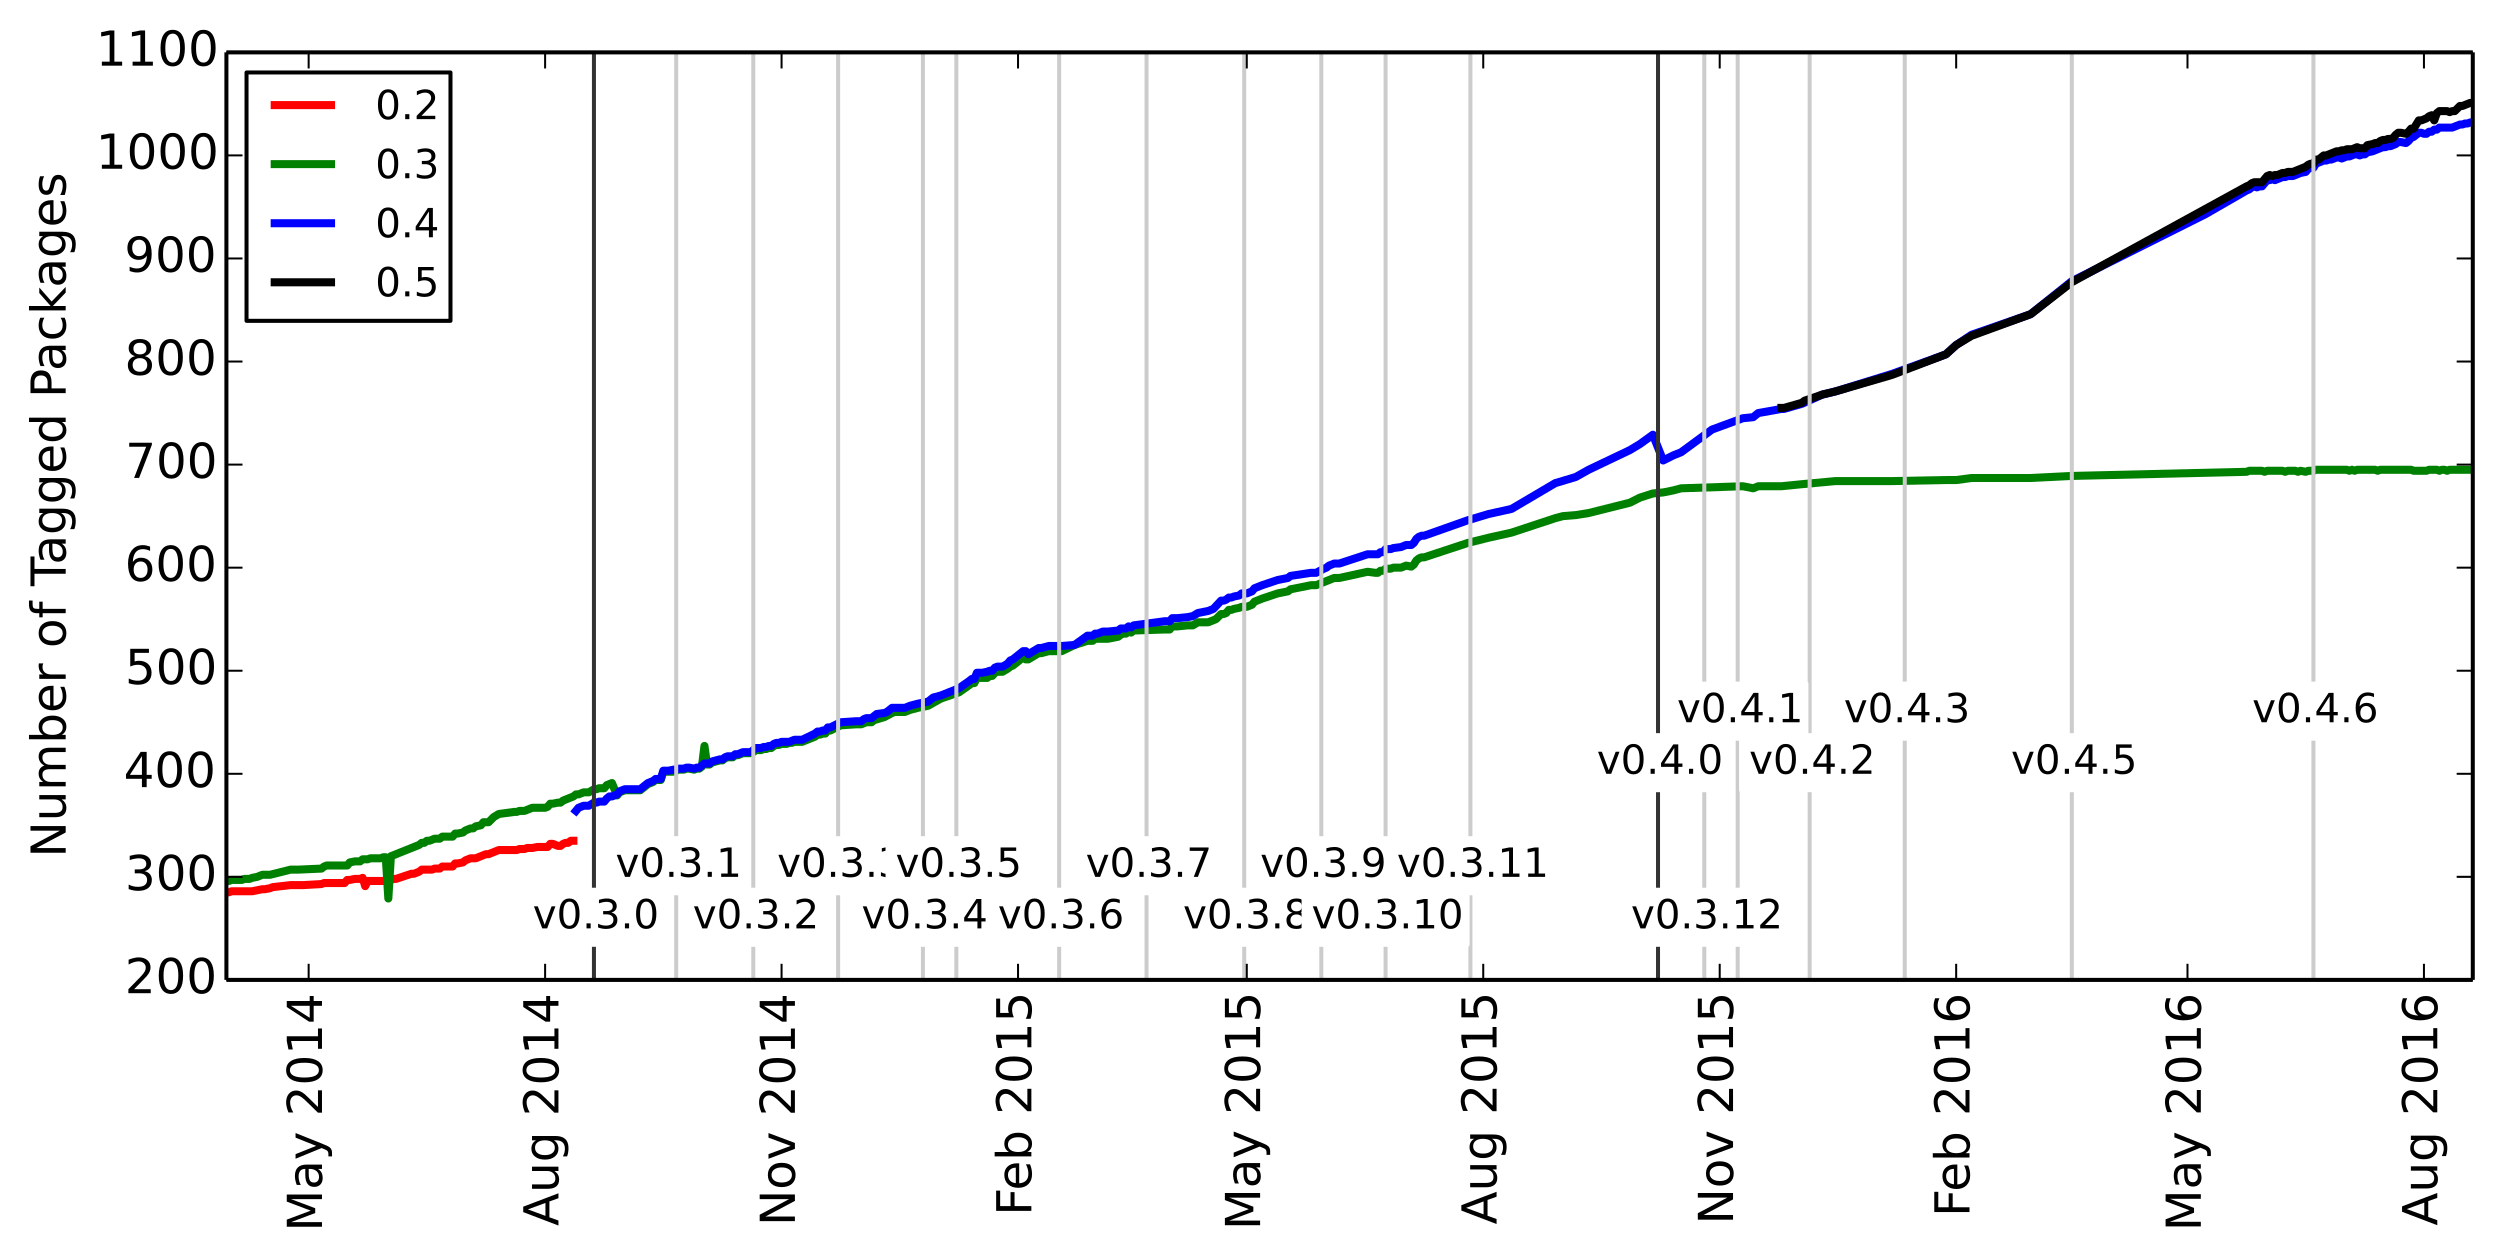 <?xml version="1.0" encoding="utf-8" standalone="no"?>
<!DOCTYPE svg PUBLIC "-//W3C//DTD SVG 1.1//EN"
  "http://www.w3.org/Graphics/SVG/1.1/DTD/svg11.dtd">
<!-- Created with matplotlib (http://matplotlib.org/) -->
<svg height="313pt" version="1.1" viewBox="0 0 621 313" width="621pt" xmlns="http://www.w3.org/2000/svg" xmlns:xlink="http://www.w3.org/1999/xlink">
 <defs>
  <style type="text/css">
*{stroke-linecap:butt;stroke-linejoin:round;}
  </style>
 </defs>
 <g id="figure_1">
  <g id="patch_1">
   <path d="
M0 313.098
L621.439 313.098
L621.439 0
L0 0
z
" style="fill:#ffffff;"/>
  </g>
  <g id="axes_1">
   <g id="patch_2">
    <path d="
M56.239 243.407
L614.239 243.407
L614.239 13.007
L56.239 13.007
z
" style="fill:#ffffff;"/>
   </g>
   <g id="line2d_1">
    <path clip-path="url(#p8b363464d2)" d="
M142.429 208.847
L141.79 208.847
L141.152 209.359
L140.513 209.359
L139.875 209.615
L139.236 210.127
L138.598 210.127
L137.321 209.615
L136.683 209.615
L136.044 210.383
L135.406 210.383
L134.129 210.383
L133.49 210.383
L132.214 210.639
L131.575 210.639
L130.937 210.639
L130.298 210.895
L129.66 210.895
L129.021 210.895
L128.383 211.151
L127.744 211.151
L125.829 211.151
L125.191 211.151
L124.552 211.151
L123.914 211.151
L122.637 211.663
L121.36 212.175
L120.722 212.175
L120.083 212.431
L119.445 212.687
L118.168 213.199
L117.529 213.199
L116.891 213.199
L116.252 213.455
L115.614 213.711
L114.976 214.223
L113.699 214.479
L113.06 214.479
L112.422 215.247
L111.783 215.247
L111.145 215.247
L110.506 215.247
L109.868 215.247
L109.23 215.759
L107.953 215.759
L107.314 216.015
L106.676 216.015
L106.037 216.015
L105.399 216.015
L104.76 216.015
L104.122 216.527
L103.484 216.783
L102.845 217.039
L102.207 217.039
L98.376 218.319
L97.738 218.319
L97.099 218.575
L96.461 218.575
L95.822 218.831
L95.184 218.831
L94.545 218.831
L93.907 218.831
L93.269 218.831
L92.63 218.831
L91.992 218.831
L91.353 218.831
L90.715 220.111
L90.076 218.063
L89.438 218.319
L88.799 218.319
L88.161 218.319
L86.884 218.575
L86.246 218.575
L85.607 219.343
L84.969 219.343
L84.33 219.343
L83.692 219.343
L83.053 219.343
L82.415 219.343
L81.776 219.343
L81.138 219.343
L80.5 219.343
L79.861 219.599
L75.392 219.855
L74.115 219.855
L72.2 219.855
L67.731 220.367
L67.092 220.623
L65.815 220.879
L65.177 220.879
L63.9 221.135
L62.623 221.391
L61.985 221.391
L60.708 221.391
L60.069 221.391
L59.431 221.391
L58.792 221.391
L58.154 221.391
L57.516 221.391
L56.877 221.647
L56.239 221.647" style="fill:none;stroke:#ff0000;stroke-linecap:square;stroke-width:2;"/>
   </g>
   <g id="line2d_2">
    <path clip-path="url(#p8b363464d2)" d="
M614.239 116.687
L608.493 116.687
L607.854 116.943
L607.216 116.687
L606.577 116.687
L605.939 116.943
L605.301 116.687
L603.385 116.687
L602.747 116.943
L599.555 116.943
L598.916 116.687
L591.255 116.687
L590.616 116.943
L589.978 116.687
L585.509 116.687
L584.87 116.943
L584.232 116.687
L583.593 116.943
L582.955 116.687
L575.294 116.687
L574.655 116.943
L573.378 116.943
L572.74 117.199
L571.463 116.943
L570.825 117.199
L570.186 116.943
L568.271 116.943
L567.632 117.199
L566.994 116.943
L563.163 116.943
L562.525 117.199
L561.886 116.943
L558.694 116.943
L558.056 117.199
L514.641 118.223
L504.426 118.735
L489.742 118.735
L485.912 119.247
L483.358 119.247
L469.95 119.503
L455.905 119.503
L447.605 120.271
L442.497 120.783
L436.751 120.783
L435.474 121.295
L432.921 120.783
L417.598 121.295
L415.683 121.807
L413.129 122.319
L410.575 122.575
L407.383 123.599
L404.829 124.879
L394.614 127.439
L391.422 127.951
L388.23 128.207
L386.314 128.719
L375.461 132.303
L369.715 133.583
L364.607 134.863
L353.754 138.447
L353.115 138.447
L352.477 138.703
L351.838 139.215
L351.2 140.239
L350.561 140.751
L349.285 140.495
L348.008 141.007
L346.092 141.007
L345.454 141.263
L344.177 141.263
L343.539 141.775
L342.9 141.775
L342.262 142.287
L341.623 142.287
L339.708 142.031
L332.685 143.567
L331.408 143.567
L326.939 145.359
L325.662 145.359
L320.555 146.383
L319.916 146.895
L317.362 147.407
L313.532 148.687
L311.616 149.455
L310.978 150.223
L309.701 150.735
L308.424 150.735
L307.786 150.991
L306.509 151.247
L305.87 151.503
L305.232 151.503
L304.593 152.271
L303.955 152.527
L303.317 152.527
L302.04 153.807
L300.124 154.575
L297.571 154.575
L296.294 155.343
L295.017 155.343
L292.463 155.599
L291.186 155.599
L290.548 156.367
L289.271 156.367
L281.609 156.623
L280.971 157.135
L280.333 156.879
L279.694 157.391
L279.056 157.391
L278.417 157.647
L277.779 158.159
L275.225 158.671
L272.033 158.671
L271.394 159.183
L270.117 159.183
L266.925 160.207
L263.733 161.743
L260.541 161.743
L258.625 162.255
L257.987 162.255
L255.433 163.791
L254.795 163.791
L254.156 163.279
L251.603 165.327
L250.964 165.583
L250.326 166.095
L249.049 166.863
L247.772 166.863
L247.133 167.119
L246.495 167.887
L245.857 167.887
L245.218 168.399
L242.664 168.399
L242.026 169.679
L241.387 169.679
L240.749 170.191
L238.195 171.983
L233.726 173.519
L230.534 175.311
L227.98 175.823
L226.065 176.335
L224.788 176.847
L222.234 176.847
L221.596 177.103
L219.68 178.127
L217.127 178.895
L216.488 179.407
L215.211 179.407
L213.934 179.919
L212.658 179.919
L208.827 180.175
L206.273 181.455
L205.635 181.455
L204.996 182.223
L204.358 182.223
L203.719 182.479
L203.081 182.479
L202.442 182.991
L199.25 184.271
L197.335 184.271
L196.696 184.527
L196.058 184.527
L195.42 184.783
L194.143 184.783
L193.504 185.039
L192.866 185.039
L192.227 185.295
L191.589 185.807
L190.95 185.807
L190.312 186.063
L189.674 186.063
L189.035 186.319
L187.758 186.319
L187.12 186.831
L186.481 187.087
L184.566 187.087
L183.289 187.599
L182.651 187.599
L182.012 188.111
L180.735 188.111
L180.097 188.367
L179.458 188.879
L178.82 188.879
L176.905 189.391
L176.266 189.903
L175.628 189.903
L174.989 185.295
L174.351 190.415
L173.712 190.927
L173.074 190.927
L172.436 191.183
L171.159 190.927
L170.52 190.927
L169.882 191.183
L168.605 191.183
L167.328 191.695
L164.774 191.695
L164.136 193.743
L162.859 193.743
L162.22 194.255
L160.944 194.767
L159.028 196.303
L155.198 196.303
L153.921 196.815
L153.282 197.583
L152.005 194.511
L150.728 195.023
L150.09 195.791
L148.813 195.791
L148.175 196.047
L147.536 196.047
L146.259 196.815
L144.982 196.815
L143.706 197.327
L143.067 197.327
L142.429 197.839
L139.875 198.863
L139.236 199.375
L138.598 199.375
L137.321 199.631
L136.683 199.631
L136.044 200.399
L135.406 200.655
L132.214 200.655
L130.298 201.423
L129.021 201.423
L128.383 201.679
L127.744 201.679
L123.914 202.191
L122.637 202.959
L121.36 204.239
L120.083 204.239
L119.445 205.007
L118.168 205.263
L117.529 205.775
L116.891 205.775
L115.614 206.287
L114.976 206.799
L113.699 207.055
L113.06 207.055
L112.422 207.823
L109.868 207.823
L109.23 208.335
L107.953 208.335
L106.676 208.847
L106.037 208.847
L105.399 209.359
L104.76 209.359
L104.122 209.871
L97.099 212.687
L96.461 223.183
L95.822 212.943
L95.184 212.943
L94.545 213.199
L91.992 213.199
L91.353 213.455
L90.076 213.455
L89.438 213.967
L88.161 213.967
L86.884 214.223
L86.246 214.991
L81.138 214.991
L80.5 215.247
L79.861 215.759
L74.115 216.015
L72.2 216.015
L67.092 217.295
L65.177 217.295
L63.9 217.807
L62.623 218.063
L61.985 218.319
L60.708 218.319
L60.069 218.575
L57.516 218.575
L56.877 218.831
L56.239 218.831
L56.239 218.831" style="fill:none;stroke:#008000;stroke-linecap:square;stroke-width:2;"/>
   </g>
   <g id="line2d_3">
    <path clip-path="url(#p8b363464d2)" d="
M614.239 30.415
L613.6 30.415
L612.962 30.671
L612.323 30.671
L611.685 30.927
L611.047 30.927
L609.131 31.695
L605.939 31.695
L605.301 32.207
L604.662 32.207
L604.024 32.719
L603.385 32.719
L602.747 33.231
L602.108 33.231
L601.47 32.975
L600.831 32.975
L599.555 33.999
L598.916 34.255
L598.278 35.023
L597.639 35.535
L596.362 35.279
L595.724 35.279
L595.085 35.791
L593.809 36.303
L593.17 36.303
L592.532 36.559
L591.893 36.559
L589.339 37.583
L588.063 37.839
L587.424 38.351
L586.786 38.351
L586.147 38.607
L585.509 38.351
L584.87 38.351
L583.593 38.863
L582.955 38.863
L581.678 39.375
L581.04 39.119
L580.401 39.119
L579.124 39.631
L578.486 39.631
L577.847 39.887
L577.209 39.887
L575.294 40.655
L574.655 41.679
L574.017 41.679
L573.378 41.935
L572.74 42.703
L571.463 42.959
L569.548 43.727
L568.271 43.727
L567.632 43.983
L566.994 43.983
L565.079 44.751
L564.44 44.495
L563.802 44.751
L563.163 44.751
L561.886 46.287
L561.248 46.287
L560.609 46.543
L559.971 46.287
L559.333 46.543
L558.694 47.055
L558.056 47.311
L547.841 53.199
L514.641 69.839
L504.426 78.031
L489.742 83.151
L485.912 85.711
L483.358 88.015
L469.95 92.879
L455.905 97.231
L452.712 97.999
L447.605 100.303
L443.136 101.583
L442.497 101.583
L436.751 102.607
L435.474 103.631
L432.921 103.887
L425.259 106.703
L417.598 112.335
L415.683 113.103
L413.129 114.383
L410.575 107.983
L407.383 110.287
L404.829 111.823
L394.614 116.687
L391.422 118.479
L386.314 120.015
L375.461 126.415
L369.715 127.695
L364.607 129.231
L353.754 133.071
L353.115 133.071
L352.477 133.327
L351.838 133.839
L351.2 134.863
L350.561 135.375
L349.285 135.375
L348.008 135.887
L346.092 136.143
L345.454 136.399
L344.177 136.399
L343.539 137.167
L342.9 137.167
L342.262 137.679
L339.708 137.679
L332.685 139.983
L331.408 139.983
L330.131 140.495
L329.493 141.007
L328.854 141.263
L326.939 142.287
L325.662 142.287
L320.555 143.055
L319.916 143.567
L317.362 144.079
L313.532 145.359
L311.616 146.127
L310.978 146.895
L309.701 147.407
L308.424 147.407
L307.786 147.919
L306.509 148.175
L305.87 148.431
L305.232 148.431
L304.593 148.943
L303.955 149.199
L303.317 149.199
L301.401 151.247
L300.124 151.759
L297.571 152.271
L296.294 153.039
L295.017 153.295
L292.463 153.551
L291.186 153.551
L290.548 154.319
L289.271 154.319
L281.609 155.343
L280.971 155.855
L280.333 155.599
L279.694 156.111
L278.417 156.111
L277.779 156.623
L275.225 156.879
L273.948 156.879
L272.671 157.391
L272.033 157.391
L271.394 157.903
L270.117 157.903
L266.925 160.207
L263.733 160.463
L260.541 160.463
L258.625 160.975
L257.987 160.975
L255.433 162.511
L254.795 161.743
L254.156 161.743
L251.603 163.791
L250.964 164.047
L250.326 164.815
L249.049 165.583
L247.772 165.583
L247.133 165.839
L246.495 166.607
L245.857 166.607
L245.218 166.863
L243.941 167.119
L242.664 167.119
L242.026 168.655
L241.387 168.655
L240.749 169.167
L238.195 170.959
L233.726 172.751
L231.811 173.263
L230.534 174.287
L227.98 174.799
L226.065 175.311
L224.788 175.823
L221.596 175.823
L220.319 176.847
L219.68 177.103
L217.765 177.359
L216.488 178.383
L215.211 178.383
L214.573 178.639
L213.934 179.151
L212.658 179.151
L208.827 179.407
L206.273 180.687
L205.635 180.687
L204.996 181.455
L204.358 181.455
L203.719 181.711
L203.081 181.711
L202.442 182.223
L199.25 183.759
L197.335 183.759
L196.058 184.271
L194.143 184.271
L193.504 184.527
L192.866 184.527
L192.227 184.783
L191.589 185.295
L190.95 185.295
L190.312 185.551
L189.674 185.551
L189.035 185.807
L187.758 185.807
L186.481 186.831
L184.566 186.831
L183.289 187.343
L182.651 187.343
L182.012 187.855
L180.735 187.855
L180.097 188.111
L179.458 188.623
L178.82 188.623
L176.905 189.135
L176.266 189.647
L174.989 189.647
L173.712 190.671
L173.074 190.671
L172.436 190.927
L171.159 190.671
L170.52 190.671
L169.882 190.927
L168.605 190.927
L167.966 191.183
L167.328 191.183
L166.051 191.439
L164.774 191.439
L164.136 193.487
L162.859 193.487
L162.22 193.999
L160.944 194.511
L159.028 196.047
L155.198 196.047
L153.921 196.559
L153.282 197.327
L152.005 197.839
L151.367 197.839
L150.728 198.351
L150.09 199.119
L148.813 199.119
L148.175 199.375
L147.536 199.375
L146.259 200.143
L144.982 200.143
L143.706 200.655
L143.067 201.423
L143.067 201.423" style="fill:none;stroke:#0000ff;stroke-linecap:square;stroke-width:2;"/>
   </g>
   <g id="line2d_4">
    <path clip-path="url(#p8b363464d2)" d="
M614.239 25.551
L613.6 25.551
L612.962 25.807
L612.323 26.063
L611.685 26.319
L611.047 26.319
L609.77 27.599
L609.131 27.599
L608.493 27.855
L607.854 27.599
L607.216 27.599
L606.577 27.599
L605.939 27.599
L605.301 28.111
L604.662 29.903
L604.024 28.623
L603.385 28.879
L602.747 29.391
L602.108 29.647
L601.47 29.903
L600.831 29.903
L599.555 31.951
L598.916 31.951
L598.278 32.719
L597.639 33.231
L596.362 32.975
L595.724 32.975
L595.085 33.487
L594.447 34.255
L593.809 34.511
L593.17 34.511
L592.532 34.767
L591.893 34.767
L591.255 35.023
L590.616 35.535
L589.978 35.535
L589.339 35.791
L588.063 36.047
L587.424 36.815
L586.786 36.815
L586.147 36.815
L585.509 36.559
L584.87 36.815
L584.232 37.071
L583.593 37.071
L582.955 37.071
L582.317 37.327
L581.678 37.327
L581.04 37.583
L580.401 37.583
L579.763 37.839
L579.124 38.095
L578.486 38.351
L577.847 38.607
L577.209 38.607
L576.571 39.119
L575.932 39.631
L575.294 39.631
L574.655 40.655
L574.017 40.655
L573.378 40.911
L572.74 41.423
L571.463 41.935
L570.825 42.191
L570.186 42.447
L569.548 42.703
L568.909 42.703
L568.271 42.703
L567.632 42.959
L566.994 42.959
L566.355 43.215
L565.717 43.471
L565.079 43.471
L564.44 43.727
L563.802 43.471
L563.163 43.727
L562.525 44.495
L561.886 45.263
L561.248 45.263
L560.609 45.263
L559.971 45.263
L559.333 45.519
L558.694 46.031
L558.056 46.287
L514.641 70.095
L504.426 78.031
L489.742 83.407
L485.912 85.711
L483.358 88.015
L469.95 93.135
L455.905 97.231
L452.712 97.999
L448.243 99.535
L447.605 100.047
L443.136 101.327
L442.497 101.327" style="fill:none;stroke:#000000;stroke-linecap:square;stroke-width:2;"/>
   </g>
   <g id="line2d_5">
    <path clip-path="url(#p8b363464d2)" d="
M147.536 243.407
L147.536 13.007" style="fill:none;stroke:#333333;stroke-linecap:square;"/>
   </g>
   <g id="line2d_6">
    <path clip-path="url(#p8b363464d2)" d="
M167.966 243.407
L167.966 13.007" style="fill:none;stroke:#cccccc;stroke-linecap:square;"/>
   </g>
   <g id="line2d_7">
    <path clip-path="url(#p8b363464d2)" d="
M187.12 243.407
L187.12 13.007" style="fill:none;stroke:#cccccc;stroke-linecap:square;"/>
   </g>
   <g id="line2d_8">
    <path clip-path="url(#p8b363464d2)" d="
M208.188 243.407
L208.188 13.007" style="fill:none;stroke:#cccccc;stroke-linecap:square;"/>
   </g>
   <g id="line2d_9">
    <path clip-path="url(#p8b363464d2)" d="
M229.257 243.407
L229.257 13.007" style="fill:none;stroke:#cccccc;stroke-linecap:square;"/>
   </g>
   <g id="line2d_10">
    <path clip-path="url(#p8b363464d2)" d="
M237.557 243.407
L237.557 13.007" style="fill:none;stroke:#cccccc;stroke-linecap:square;"/>
   </g>
   <g id="line2d_11">
    <path clip-path="url(#p8b363464d2)" d="
M263.095 243.407
L263.095 13.007" style="fill:none;stroke:#cccccc;stroke-linecap:square;"/>
   </g>
   <g id="line2d_12">
    <path clip-path="url(#p8b363464d2)" d="
M284.802 243.407
L284.802 13.007" style="fill:none;stroke:#cccccc;stroke-linecap:square;"/>
   </g>
   <g id="line2d_13">
    <path clip-path="url(#p8b363464d2)" d="
M309.063 243.407
L309.063 13.007" style="fill:none;stroke:#cccccc;stroke-linecap:square;"/>
   </g>
   <g id="line2d_14">
    <path clip-path="url(#p8b363464d2)" d="
M328.216 243.407
L328.216 13.007" style="fill:none;stroke:#cccccc;stroke-linecap:square;"/>
   </g>
   <g id="line2d_15">
    <path clip-path="url(#p8b363464d2)" d="
M344.177 243.407
L344.177 13.007" style="fill:none;stroke:#cccccc;stroke-linecap:square;"/>
   </g>
   <g id="line2d_16">
    <path clip-path="url(#p8b363464d2)" d="
M365.246 243.407
L365.246 13.007" style="fill:none;stroke:#cccccc;stroke-linecap:square;"/>
   </g>
   <g id="line2d_17">
    <path clip-path="url(#p8b363464d2)" d="
M423.344 243.407
L423.344 13.007" style="fill:none;stroke:#cccccc;stroke-linecap:square;"/>
   </g>
   <g id="line2d_18">
    <path clip-path="url(#p8b363464d2)" d="
M411.852 243.407
L411.852 13.007" style="fill:none;stroke:#333333;stroke-linecap:square;"/>
   </g>
   <g id="line2d_19">
    <path clip-path="url(#p8b363464d2)" d="
M431.644 243.407
L431.644 13.007" style="fill:none;stroke:#cccccc;stroke-linecap:square;"/>
   </g>
   <g id="line2d_20">
    <path clip-path="url(#p8b363464d2)" d="
M449.52 243.407
L449.52 13.007" style="fill:none;stroke:#cccccc;stroke-linecap:square;"/>
   </g>
   <g id="line2d_21">
    <path clip-path="url(#p8b363464d2)" d="
M473.143 243.407
L473.143 13.007" style="fill:none;stroke:#cccccc;stroke-linecap:square;"/>
   </g>
   <g id="line2d_22">
    <path clip-path="url(#p8b363464d2)" d="
M514.641 243.407
L514.641 13.007" style="fill:none;stroke:#cccccc;stroke-linecap:square;"/>
   </g>
   <g id="line2d_23">
    <path clip-path="url(#p8b363464d2)" d="
M574.655 243.407
L574.655 13.007" style="fill:none;stroke:#cccccc;stroke-linecap:square;"/>
   </g>
   <g id="matplotlib.axis_1">
    <g id="xtick_1">
     <g id="line2d_24">
      <defs>
       <path d="
M0 0
L0 -4" id="m93b0483c22" style="stroke:#000000;stroke-width:0.5;"/>
      </defs>
      <g>
       <use style="stroke:#000000;stroke-width:0.5;" x="76.669" xlink:href="#m93b0483c22" y="243.407"/>
      </g>
     </g>
     <g id="line2d_25">
      <defs>
       <path d="
M0 0
L0 4" id="m741efc42ff" style="stroke:#000000;stroke-width:0.5;"/>
      </defs>
      <g>
       <use style="stroke:#000000;stroke-width:0.5;" x="76.669" xlink:href="#m741efc42ff" y="13.007"/>
      </g>
     </g>
     <g id="text_1">
      <!-- May 2014 -->
      <defs>
       <path d="
M9.812 72.906
L24.516 72.906
L43.109 23.297
L61.812 72.906
L76.516 72.906
L76.516 0
L66.891 0
L66.891 64.016
L48.094 14.016
L38.188 14.016
L19.391 64.016
L19.391 0
L9.812 0
z
" id="DejaVuSans-4d"/>
       <path d="
M12.406 8.297
L28.516 8.297
L28.516 63.922
L10.984 60.406
L10.984 69.391
L28.422 72.906
L38.281 72.906
L38.281 8.297
L54.391 8.297
L54.391 0
L12.406 0
z
" id="DejaVuSans-31"/>
       <path d="
M31.781 66.406
Q24.172 66.406 20.328 58.906
Q16.5 51.422 16.5 36.375
Q16.5 21.391 20.328 13.891
Q24.172 6.391 31.781 6.391
Q39.453 6.391 43.281 13.891
Q47.125 21.391 47.125 36.375
Q47.125 51.422 43.281 58.906
Q39.453 66.406 31.781 66.406
M31.781 74.219
Q44.047 74.219 50.516 64.516
Q56.984 54.828 56.984 36.375
Q56.984 17.969 50.516 8.266
Q44.047 -1.422 31.781 -1.422
Q19.531 -1.422 13.062 8.266
Q6.594 17.969 6.594 36.375
Q6.594 54.828 13.062 64.516
Q19.531 74.219 31.781 74.219" id="DejaVuSans-30"/>
       <path id="DejaVuSans-20"/>
       <path d="
M19.188 8.297
L53.609 8.297
L53.609 0
L7.328 0
L7.328 8.297
Q12.938 14.109 22.625 23.891
Q32.328 33.688 34.812 36.531
Q39.547 41.844 41.422 45.531
Q43.312 49.219 43.312 52.781
Q43.312 58.594 39.234 62.25
Q35.156 65.922 28.609 65.922
Q23.969 65.922 18.812 64.312
Q13.672 62.703 7.812 59.422
L7.812 69.391
Q13.766 71.781 18.938 73
Q24.125 74.219 28.422 74.219
Q39.75 74.219 46.484 68.547
Q53.219 62.891 53.219 53.422
Q53.219 48.922 51.531 44.891
Q49.859 40.875 45.406 35.406
Q44.188 33.984 37.641 27.219
Q31.109 20.453 19.188 8.297" id="DejaVuSans-32"/>
       <path d="
M32.172 -5.078
Q28.375 -14.844 24.75 -17.812
Q21.141 -20.797 15.094 -20.797
L7.906 -20.797
L7.906 -13.281
L13.188 -13.281
Q16.891 -13.281 18.938 -11.516
Q21 -9.766 23.484 -3.219
L25.094 0.875
L2.984 54.688
L12.5 54.688
L29.594 11.922
L46.688 54.688
L56.203 54.688
z
" id="DejaVuSans-79"/>
       <path d="
M37.797 64.312
L12.891 25.391
L37.797 25.391
z

M35.203 72.906
L47.609 72.906
L47.609 25.391
L58.016 25.391
L58.016 17.188
L47.609 17.188
L47.609 0
L37.797 0
L37.797 17.188
L4.891 17.188
L4.891 26.703
z
" id="DejaVuSans-34"/>
       <path d="
M34.281 27.484
Q23.391 27.484 19.188 25
Q14.984 22.516 14.984 16.5
Q14.984 11.719 18.141 8.906
Q21.297 6.109 26.703 6.109
Q34.188 6.109 38.703 11.406
Q43.219 16.703 43.219 25.484
L43.219 27.484
z

M52.203 31.203
L52.203 0
L43.219 0
L43.219 8.297
Q40.141 3.328 35.547 0.953
Q30.953 -1.422 24.312 -1.422
Q15.922 -1.422 10.953 3.297
Q6 8.016 6 15.922
Q6 25.141 12.172 29.828
Q18.359 34.516 30.609 34.516
L43.219 34.516
L43.219 35.406
Q43.219 41.609 39.141 45
Q35.062 48.391 27.688 48.391
Q23 48.391 18.547 47.266
Q14.109 46.141 10.016 43.891
L10.016 52.203
Q14.938 54.109 19.578 55.047
Q24.219 56 28.609 56
Q40.484 56 46.344 49.844
Q52.203 43.703 52.203 31.203" id="DejaVuSans-61"/>
      </defs>
      <g transform="translate(79.98 305.897)rotate(-90.0)scale(0.12 -0.12)">
       <use xlink:href="#DejaVuSans-4d"/>
       <use x="86.279" xlink:href="#DejaVuSans-61"/>
       <use x="147.559" xlink:href="#DejaVuSans-79"/>
       <use x="206.738" xlink:href="#DejaVuSans-20"/>
       <use x="238.525" xlink:href="#DejaVuSans-32"/>
       <use x="302.148" xlink:href="#DejaVuSans-30"/>
       <use x="365.771" xlink:href="#DejaVuSans-31"/>
       <use x="429.395" xlink:href="#DejaVuSans-34"/>
      </g>
     </g>
    </g>
    <g id="xtick_2">
     <g id="line2d_26">
      <g>
       <use style="stroke:#000000;stroke-width:0.5;" x="135.406" xlink:href="#m93b0483c22" y="243.407"/>
      </g>
     </g>
     <g id="line2d_27">
      <g>
       <use style="stroke:#000000;stroke-width:0.5;" x="135.406" xlink:href="#m741efc42ff" y="13.007"/>
      </g>
     </g>
     <g id="text_2">
      <!-- Aug 2014 -->
      <defs>
       <path d="
M8.5 21.578
L8.5 54.688
L17.484 54.688
L17.484 21.922
Q17.484 14.156 20.5 10.266
Q23.531 6.391 29.594 6.391
Q36.859 6.391 41.078 11.031
Q45.312 15.672 45.312 23.688
L45.312 54.688
L54.297 54.688
L54.297 0
L45.312 0
L45.312 8.406
Q42.047 3.422 37.719 1
Q33.406 -1.422 27.688 -1.422
Q18.266 -1.422 13.375 4.438
Q8.5 10.297 8.5 21.578
M31.109 56
z
" id="DejaVuSans-75"/>
       <path d="
M45.406 27.984
Q45.406 37.75 41.375 43.109
Q37.359 48.484 30.078 48.484
Q22.859 48.484 18.828 43.109
Q14.797 37.75 14.797 27.984
Q14.797 18.266 18.828 12.891
Q22.859 7.516 30.078 7.516
Q37.359 7.516 41.375 12.891
Q45.406 18.266 45.406 27.984
M54.391 6.781
Q54.391 -7.172 48.188 -13.984
Q42 -20.797 29.203 -20.797
Q24.469 -20.797 20.266 -20.094
Q16.062 -19.391 12.109 -17.922
L12.109 -9.188
Q16.062 -11.328 19.922 -12.344
Q23.781 -13.375 27.781 -13.375
Q36.625 -13.375 41.016 -8.766
Q45.406 -4.156 45.406 5.172
L45.406 9.625
Q42.625 4.781 38.281 2.391
Q33.938 0 27.875 0
Q17.828 0 11.672 7.656
Q5.516 15.328 5.516 27.984
Q5.516 40.672 11.672 48.328
Q17.828 56 27.875 56
Q33.938 56 38.281 53.609
Q42.625 51.219 45.406 46.391
L45.406 54.688
L54.391 54.688
z
" id="DejaVuSans-67"/>
       <path d="
M34.188 63.188
L20.797 26.906
L47.609 26.906
z

M28.609 72.906
L39.797 72.906
L67.578 0
L57.328 0
L50.688 18.703
L17.828 18.703
L11.188 0
L0.781 0
z
" id="DejaVuSans-41"/>
      </defs>
      <g transform="translate(138.717 304.519)rotate(-90.0)scale(0.12 -0.12)">
       <use xlink:href="#DejaVuSans-41"/>
       <use x="68.408" xlink:href="#DejaVuSans-75"/>
       <use x="131.787" xlink:href="#DejaVuSans-67"/>
       <use x="195.264" xlink:href="#DejaVuSans-20"/>
       <use x="227.051" xlink:href="#DejaVuSans-32"/>
       <use x="290.674" xlink:href="#DejaVuSans-30"/>
       <use x="354.297" xlink:href="#DejaVuSans-31"/>
       <use x="417.92" xlink:href="#DejaVuSans-34"/>
      </g>
     </g>
    </g>
    <g id="xtick_3">
     <g id="line2d_28">
      <g>
       <use style="stroke:#000000;stroke-width:0.5;" x="194.143" xlink:href="#m93b0483c22" y="243.407"/>
      </g>
     </g>
     <g id="line2d_29">
      <g>
       <use style="stroke:#000000;stroke-width:0.5;" x="194.143" xlink:href="#m741efc42ff" y="13.007"/>
      </g>
     </g>
     <g id="text_3">
      <!-- Nov 2014 -->
      <defs>
       <path d="
M30.609 48.391
Q23.391 48.391 19.188 42.75
Q14.984 37.109 14.984 27.297
Q14.984 17.484 19.156 11.844
Q23.344 6.203 30.609 6.203
Q37.797 6.203 41.984 11.859
Q46.188 17.531 46.188 27.297
Q46.188 37.016 41.984 42.703
Q37.797 48.391 30.609 48.391
M30.609 56
Q42.328 56 49.016 48.375
Q55.719 40.766 55.719 27.297
Q55.719 13.875 49.016 6.219
Q42.328 -1.422 30.609 -1.422
Q18.844 -1.422 12.172 6.219
Q5.516 13.875 5.516 27.297
Q5.516 40.766 12.172 48.375
Q18.844 56 30.609 56" id="DejaVuSans-6f"/>
       <path d="
M9.812 72.906
L23.094 72.906
L55.422 11.922
L55.422 72.906
L64.984 72.906
L64.984 0
L51.703 0
L19.391 60.984
L19.391 0
L9.812 0
z
" id="DejaVuSans-4e"/>
       <path d="
M2.984 54.688
L12.5 54.688
L29.594 8.797
L46.688 54.688
L56.203 54.688
L35.688 0
L23.484 0
z
" id="DejaVuSans-76"/>
      </defs>
      <g transform="translate(197.454 304.51)rotate(-90.0)scale(0.12 -0.12)">
       <use xlink:href="#DejaVuSans-4e"/>
       <use x="74.805" xlink:href="#DejaVuSans-6f"/>
       <use x="135.986" xlink:href="#DejaVuSans-76"/>
       <use x="195.166" xlink:href="#DejaVuSans-20"/>
       <use x="226.953" xlink:href="#DejaVuSans-32"/>
       <use x="290.576" xlink:href="#DejaVuSans-30"/>
       <use x="354.199" xlink:href="#DejaVuSans-31"/>
       <use x="417.822" xlink:href="#DejaVuSans-34"/>
      </g>
     </g>
    </g>
    <g id="xtick_4">
     <g id="line2d_30">
      <g>
       <use style="stroke:#000000;stroke-width:0.5;" x="252.879" xlink:href="#m93b0483c22" y="243.407"/>
      </g>
     </g>
     <g id="line2d_31">
      <g>
       <use style="stroke:#000000;stroke-width:0.5;" x="252.879" xlink:href="#m741efc42ff" y="13.007"/>
      </g>
     </g>
     <g id="text_4">
      <!-- Feb 2015 -->
      <defs>
       <path d="
M10.797 72.906
L49.516 72.906
L49.516 64.594
L19.828 64.594
L19.828 46.734
Q21.969 47.469 24.109 47.828
Q26.266 48.188 28.422 48.188
Q40.625 48.188 47.75 41.5
Q54.891 34.812 54.891 23.391
Q54.891 11.625 47.562 5.094
Q40.234 -1.422 26.906 -1.422
Q22.312 -1.422 17.547 -0.641
Q12.797 0.141 7.719 1.703
L7.719 11.625
Q12.109 9.234 16.797 8.062
Q21.484 6.891 26.703 6.891
Q35.156 6.891 40.078 11.328
Q45.016 15.766 45.016 23.391
Q45.016 31 40.078 35.438
Q35.156 39.891 26.703 39.891
Q22.75 39.891 18.812 39.016
Q14.891 38.141 10.797 36.281
z
" id="DejaVuSans-35"/>
       <path d="
M9.812 72.906
L51.703 72.906
L51.703 64.594
L19.672 64.594
L19.672 43.109
L48.578 43.109
L48.578 34.812
L19.672 34.812
L19.672 0
L9.812 0
z
" id="DejaVuSans-46"/>
       <path d="
M56.203 29.594
L56.203 25.203
L14.891 25.203
Q15.484 15.922 20.484 11.062
Q25.484 6.203 34.422 6.203
Q39.594 6.203 44.453 7.469
Q49.312 8.734 54.109 11.281
L54.109 2.781
Q49.266 0.734 44.188 -0.344
Q39.109 -1.422 33.891 -1.422
Q20.797 -1.422 13.156 6.188
Q5.516 13.812 5.516 26.812
Q5.516 40.234 12.766 48.109
Q20.016 56 32.328 56
Q43.359 56 49.781 48.891
Q56.203 41.797 56.203 29.594
M47.219 32.234
Q47.125 39.594 43.094 43.984
Q39.062 48.391 32.422 48.391
Q24.906 48.391 20.391 44.141
Q15.875 39.891 15.188 32.172
z
" id="DejaVuSans-65"/>
       <path d="
M48.688 27.297
Q48.688 37.203 44.609 42.844
Q40.531 48.484 33.406 48.484
Q26.266 48.484 22.188 42.844
Q18.109 37.203 18.109 27.297
Q18.109 17.391 22.188 11.75
Q26.266 6.109 33.406 6.109
Q40.531 6.109 44.609 11.75
Q48.688 17.391 48.688 27.297
M18.109 46.391
Q20.953 51.266 25.266 53.625
Q29.594 56 35.594 56
Q45.562 56 51.781 48.094
Q58.016 40.188 58.016 27.297
Q58.016 14.406 51.781 6.484
Q45.562 -1.422 35.594 -1.422
Q29.594 -1.422 25.266 0.953
Q20.953 3.328 18.109 8.203
L18.109 0
L9.078 0
L9.078 75.984
L18.109 75.984
z
" id="DejaVuSans-62"/>
      </defs>
      <g transform="translate(256.191 301.956)rotate(-90.0)scale(0.12 -0.12)">
       <use xlink:href="#DejaVuSans-46"/>
       <use x="52.02" xlink:href="#DejaVuSans-65"/>
       <use x="113.543" xlink:href="#DejaVuSans-62"/>
       <use x="177.02" xlink:href="#DejaVuSans-20"/>
       <use x="208.807" xlink:href="#DejaVuSans-32"/>
       <use x="272.43" xlink:href="#DejaVuSans-30"/>
       <use x="336.053" xlink:href="#DejaVuSans-31"/>
       <use x="399.676" xlink:href="#DejaVuSans-35"/>
      </g>
     </g>
    </g>
    <g id="xtick_5">
     <g id="line2d_32">
      <g>
       <use style="stroke:#000000;stroke-width:0.5;" x="309.701" xlink:href="#m93b0483c22" y="243.407"/>
      </g>
     </g>
     <g id="line2d_33">
      <g>
       <use style="stroke:#000000;stroke-width:0.5;" x="309.701" xlink:href="#m741efc42ff" y="13.007"/>
      </g>
     </g>
     <g id="text_5">
      <!-- May 2015 -->
      <g transform="translate(313.012 305.522)rotate(-90.0)scale(0.12 -0.12)">
       <use xlink:href="#DejaVuSans-4d"/>
       <use x="86.279" xlink:href="#DejaVuSans-61"/>
       <use x="147.559" xlink:href="#DejaVuSans-79"/>
       <use x="206.738" xlink:href="#DejaVuSans-20"/>
       <use x="238.525" xlink:href="#DejaVuSans-32"/>
       <use x="302.148" xlink:href="#DejaVuSans-30"/>
       <use x="365.771" xlink:href="#DejaVuSans-31"/>
       <use x="429.395" xlink:href="#DejaVuSans-35"/>
      </g>
     </g>
    </g>
    <g id="xtick_6">
     <g id="line2d_34">
      <g>
       <use style="stroke:#000000;stroke-width:0.5;" x="368.438" xlink:href="#m93b0483c22" y="243.407"/>
      </g>
     </g>
     <g id="line2d_35">
      <g>
       <use style="stroke:#000000;stroke-width:0.5;" x="368.438" xlink:href="#m741efc42ff" y="13.007"/>
      </g>
     </g>
     <g id="text_6">
      <!-- Aug 2015 -->
      <g transform="translate(371.749 304.144)rotate(-90.0)scale(0.12 -0.12)">
       <use xlink:href="#DejaVuSans-41"/>
       <use x="68.408" xlink:href="#DejaVuSans-75"/>
       <use x="131.787" xlink:href="#DejaVuSans-67"/>
       <use x="195.264" xlink:href="#DejaVuSans-20"/>
       <use x="227.051" xlink:href="#DejaVuSans-32"/>
       <use x="290.674" xlink:href="#DejaVuSans-30"/>
       <use x="354.297" xlink:href="#DejaVuSans-31"/>
       <use x="417.92" xlink:href="#DejaVuSans-35"/>
      </g>
     </g>
    </g>
    <g id="xtick_7">
     <g id="line2d_36">
      <g>
       <use style="stroke:#000000;stroke-width:0.5;" x="427.175" xlink:href="#m93b0483c22" y="243.407"/>
      </g>
     </g>
     <g id="line2d_37">
      <g>
       <use style="stroke:#000000;stroke-width:0.5;" x="427.175" xlink:href="#m741efc42ff" y="13.007"/>
      </g>
     </g>
     <g id="text_7">
      <!-- Nov 2015 -->
      <g transform="translate(430.486 304.135)rotate(-90.0)scale(0.12 -0.12)">
       <use xlink:href="#DejaVuSans-4e"/>
       <use x="74.805" xlink:href="#DejaVuSans-6f"/>
       <use x="135.986" xlink:href="#DejaVuSans-76"/>
       <use x="195.166" xlink:href="#DejaVuSans-20"/>
       <use x="226.953" xlink:href="#DejaVuSans-32"/>
       <use x="290.576" xlink:href="#DejaVuSans-30"/>
       <use x="354.199" xlink:href="#DejaVuSans-31"/>
       <use x="417.822" xlink:href="#DejaVuSans-35"/>
      </g>
     </g>
    </g>
    <g id="xtick_8">
     <g id="line2d_38">
      <g>
       <use style="stroke:#000000;stroke-width:0.5;" x="485.912" xlink:href="#m93b0483c22" y="243.407"/>
      </g>
     </g>
     <g id="line2d_39">
      <g>
       <use style="stroke:#000000;stroke-width:0.5;" x="485.912" xlink:href="#m741efc42ff" y="13.007"/>
      </g>
     </g>
     <g id="text_8">
      <!-- Feb 2016 -->
      <defs>
       <path d="
M33.016 40.375
Q26.375 40.375 22.484 35.828
Q18.609 31.297 18.609 23.391
Q18.609 15.531 22.484 10.953
Q26.375 6.391 33.016 6.391
Q39.656 6.391 43.531 10.953
Q47.406 15.531 47.406 23.391
Q47.406 31.297 43.531 35.828
Q39.656 40.375 33.016 40.375
M52.594 71.297
L52.594 62.312
Q48.875 64.062 45.094 64.984
Q41.312 65.922 37.594 65.922
Q27.828 65.922 22.672 59.328
Q17.531 52.734 16.797 39.406
Q19.672 43.656 24.016 45.922
Q28.375 48.188 33.594 48.188
Q44.578 48.188 50.953 41.516
Q57.328 34.859 57.328 23.391
Q57.328 12.156 50.688 5.359
Q44.047 -1.422 33.016 -1.422
Q20.359 -1.422 13.672 8.266
Q6.984 17.969 6.984 36.375
Q6.984 53.656 15.188 63.938
Q23.391 74.219 37.203 74.219
Q40.922 74.219 44.703 73.484
Q48.484 72.75 52.594 71.297" id="DejaVuSans-36"/>
      </defs>
      <g transform="translate(489.223 302.249)rotate(-90.0)scale(0.12 -0.12)">
       <use xlink:href="#DejaVuSans-46"/>
       <use x="52.02" xlink:href="#DejaVuSans-65"/>
       <use x="113.543" xlink:href="#DejaVuSans-62"/>
       <use x="177.02" xlink:href="#DejaVuSans-20"/>
       <use x="208.807" xlink:href="#DejaVuSans-32"/>
       <use x="272.43" xlink:href="#DejaVuSans-30"/>
       <use x="336.053" xlink:href="#DejaVuSans-31"/>
       <use x="399.676" xlink:href="#DejaVuSans-36"/>
      </g>
     </g>
    </g>
    <g id="xtick_9">
     <g id="line2d_40">
      <g>
       <use style="stroke:#000000;stroke-width:0.5;" x="543.371" xlink:href="#m93b0483c22" y="243.407"/>
      </g>
     </g>
     <g id="line2d_41">
      <g>
       <use style="stroke:#000000;stroke-width:0.5;" x="543.371" xlink:href="#m741efc42ff" y="13.007"/>
      </g>
     </g>
     <g id="text_9">
      <!-- May 2016 -->
      <g transform="translate(546.683 305.815)rotate(-90.0)scale(0.12 -0.12)">
       <use xlink:href="#DejaVuSans-4d"/>
       <use x="86.279" xlink:href="#DejaVuSans-61"/>
       <use x="147.559" xlink:href="#DejaVuSans-79"/>
       <use x="206.738" xlink:href="#DejaVuSans-20"/>
       <use x="238.525" xlink:href="#DejaVuSans-32"/>
       <use x="302.148" xlink:href="#DejaVuSans-30"/>
       <use x="365.771" xlink:href="#DejaVuSans-31"/>
       <use x="429.395" xlink:href="#DejaVuSans-36"/>
      </g>
     </g>
    </g>
    <g id="xtick_10">
     <g id="line2d_42">
      <g>
       <use style="stroke:#000000;stroke-width:0.5;" x="602.108" xlink:href="#m93b0483c22" y="243.407"/>
      </g>
     </g>
     <g id="line2d_43">
      <g>
       <use style="stroke:#000000;stroke-width:0.5;" x="602.108" xlink:href="#m741efc42ff" y="13.007"/>
      </g>
     </g>
     <g id="text_10">
      <!-- Aug 2016 -->
      <g transform="translate(605.42 304.437)rotate(-90.0)scale(0.12 -0.12)">
       <use xlink:href="#DejaVuSans-41"/>
       <use x="68.408" xlink:href="#DejaVuSans-75"/>
       <use x="131.787" xlink:href="#DejaVuSans-67"/>
       <use x="195.264" xlink:href="#DejaVuSans-20"/>
       <use x="227.051" xlink:href="#DejaVuSans-32"/>
       <use x="290.674" xlink:href="#DejaVuSans-30"/>
       <use x="354.297" xlink:href="#DejaVuSans-31"/>
       <use x="417.92" xlink:href="#DejaVuSans-36"/>
      </g>
     </g>
    </g>
   </g>
   <g id="matplotlib.axis_2">
    <g id="ytick_1">
     <g id="line2d_44">
      <defs>
       <path d="
M0 0
L4 0" id="m728421d6d4" style="stroke:#000000;stroke-width:0.5;"/>
      </defs>
      <g>
       <use style="stroke:#000000;stroke-width:0.5;" x="56.239" xlink:href="#m728421d6d4" y="243.407"/>
      </g>
     </g>
     <g id="line2d_45">
      <defs>
       <path d="
M0 0
L-4 0" id="mcb0005524f" style="stroke:#000000;stroke-width:0.5;"/>
      </defs>
      <g>
       <use style="stroke:#000000;stroke-width:0.5;" x="614.239" xlink:href="#mcb0005524f" y="243.407"/>
      </g>
     </g>
     <g id="text_11">
      <!-- 200 -->
      <g transform="translate(31.01 246.718)scale(0.12 -0.12)">
       <use xlink:href="#DejaVuSans-32"/>
       <use x="63.623" xlink:href="#DejaVuSans-30"/>
       <use x="127.246" xlink:href="#DejaVuSans-30"/>
      </g>
     </g>
    </g>
    <g id="ytick_2">
     <g id="line2d_46">
      <g>
       <use style="stroke:#000000;stroke-width:0.5;" x="56.239" xlink:href="#m728421d6d4" y="217.807"/>
      </g>
     </g>
     <g id="line2d_47">
      <g>
       <use style="stroke:#000000;stroke-width:0.5;" x="614.239" xlink:href="#mcb0005524f" y="217.807"/>
      </g>
     </g>
     <g id="text_12">
      <!-- 300 -->
      <defs>
       <path d="
M40.578 39.312
Q47.656 37.797 51.625 33
Q55.609 28.219 55.609 21.188
Q55.609 10.406 48.188 4.484
Q40.766 -1.422 27.094 -1.422
Q22.516 -1.422 17.656 -0.516
Q12.797 0.391 7.625 2.203
L7.625 11.719
Q11.719 9.328 16.594 8.109
Q21.484 6.891 26.812 6.891
Q36.078 6.891 40.938 10.547
Q45.797 14.203 45.797 21.188
Q45.797 27.641 41.281 31.266
Q36.766 34.906 28.719 34.906
L20.219 34.906
L20.219 43.016
L29.109 43.016
Q36.375 43.016 40.234 45.922
Q44.094 48.828 44.094 54.297
Q44.094 59.906 40.109 62.906
Q36.141 65.922 28.719 65.922
Q24.656 65.922 20.016 65.031
Q15.375 64.156 9.812 62.312
L9.812 71.094
Q15.438 72.656 20.344 73.438
Q25.25 74.219 29.594 74.219
Q40.828 74.219 47.359 69.109
Q53.906 64.016 53.906 55.328
Q53.906 49.266 50.438 45.094
Q46.969 40.922 40.578 39.312" id="DejaVuSans-33"/>
      </defs>
      <g transform="translate(31.046 221.118)scale(0.12 -0.12)">
       <use xlink:href="#DejaVuSans-33"/>
       <use x="63.623" xlink:href="#DejaVuSans-30"/>
       <use x="127.246" xlink:href="#DejaVuSans-30"/>
      </g>
     </g>
    </g>
    <g id="ytick_3">
     <g id="line2d_48">
      <g>
       <use style="stroke:#000000;stroke-width:0.5;" x="56.239" xlink:href="#m728421d6d4" y="192.207"/>
      </g>
     </g>
     <g id="line2d_49">
      <g>
       <use style="stroke:#000000;stroke-width:0.5;" x="614.239" xlink:href="#mcb0005524f" y="192.207"/>
      </g>
     </g>
     <g id="text_13">
      <!-- 400 -->
      <g transform="translate(30.718 195.518)scale(0.12 -0.12)">
       <use xlink:href="#DejaVuSans-34"/>
       <use x="63.623" xlink:href="#DejaVuSans-30"/>
       <use x="127.246" xlink:href="#DejaVuSans-30"/>
      </g>
     </g>
    </g>
    <g id="ytick_4">
     <g id="line2d_50">
      <g>
       <use style="stroke:#000000;stroke-width:0.5;" x="56.239" xlink:href="#m728421d6d4" y="166.607"/>
      </g>
     </g>
     <g id="line2d_51">
      <g>
       <use style="stroke:#000000;stroke-width:0.5;" x="614.239" xlink:href="#mcb0005524f" y="166.607"/>
      </g>
     </g>
     <g id="text_14">
      <!-- 500 -->
      <g transform="translate(31.057 169.918)scale(0.12 -0.12)">
       <use xlink:href="#DejaVuSans-35"/>
       <use x="63.623" xlink:href="#DejaVuSans-30"/>
       <use x="127.246" xlink:href="#DejaVuSans-30"/>
      </g>
     </g>
    </g>
    <g id="ytick_5">
     <g id="line2d_52">
      <g>
       <use style="stroke:#000000;stroke-width:0.5;" x="56.239" xlink:href="#m728421d6d4" y="141.007"/>
      </g>
     </g>
     <g id="line2d_53">
      <g>
       <use style="stroke:#000000;stroke-width:0.5;" x="614.239" xlink:href="#mcb0005524f" y="141.007"/>
      </g>
     </g>
     <g id="text_15">
      <!-- 600 -->
      <g transform="translate(30.969 144.318)scale(0.12 -0.12)">
       <use xlink:href="#DejaVuSans-36"/>
       <use x="63.623" xlink:href="#DejaVuSans-30"/>
       <use x="127.246" xlink:href="#DejaVuSans-30"/>
      </g>
     </g>
    </g>
    <g id="ytick_6">
     <g id="line2d_54">
      <g>
       <use style="stroke:#000000;stroke-width:0.5;" x="56.239" xlink:href="#m728421d6d4" y="115.407"/>
      </g>
     </g>
     <g id="line2d_55">
      <g>
       <use style="stroke:#000000;stroke-width:0.5;" x="614.239" xlink:href="#mcb0005524f" y="115.407"/>
      </g>
     </g>
     <g id="text_16">
      <!-- 700 -->
      <defs>
       <path d="
M8.203 72.906
L55.078 72.906
L55.078 68.703
L28.609 0
L18.312 0
L43.219 64.594
L8.203 64.594
z
" id="DejaVuSans-37"/>
      </defs>
      <g transform="translate(31.115 118.718)scale(0.12 -0.12)">
       <use xlink:href="#DejaVuSans-37"/>
       <use x="63.623" xlink:href="#DejaVuSans-30"/>
       <use x="127.246" xlink:href="#DejaVuSans-30"/>
      </g>
     </g>
    </g>
    <g id="ytick_7">
     <g id="line2d_56">
      <g>
       <use style="stroke:#000000;stroke-width:0.5;" x="56.239" xlink:href="#m728421d6d4" y="89.807"/>
      </g>
     </g>
     <g id="line2d_57">
      <g>
       <use style="stroke:#000000;stroke-width:0.5;" x="614.239" xlink:href="#mcb0005524f" y="89.807"/>
      </g>
     </g>
     <g id="text_17">
      <!-- 800 -->
      <defs>
       <path d="
M31.781 34.625
Q24.75 34.625 20.719 30.859
Q16.703 27.094 16.703 20.516
Q16.703 13.922 20.719 10.156
Q24.75 6.391 31.781 6.391
Q38.812 6.391 42.859 10.172
Q46.922 13.969 46.922 20.516
Q46.922 27.094 42.891 30.859
Q38.875 34.625 31.781 34.625
M21.922 38.812
Q15.578 40.375 12.031 44.719
Q8.5 49.078 8.5 55.328
Q8.5 64.062 14.719 69.141
Q20.953 74.219 31.781 74.219
Q42.672 74.219 48.875 69.141
Q55.078 64.062 55.078 55.328
Q55.078 49.078 51.531 44.719
Q48 40.375 41.703 38.812
Q48.828 37.156 52.797 32.312
Q56.781 27.484 56.781 20.516
Q56.781 9.906 50.312 4.234
Q43.844 -1.422 31.781 -1.422
Q19.734 -1.422 13.25 4.234
Q6.781 9.906 6.781 20.516
Q6.781 27.484 10.781 32.312
Q14.797 37.156 21.922 38.812
M18.312 54.391
Q18.312 48.734 21.844 45.562
Q25.391 42.391 31.781 42.391
Q38.141 42.391 41.719 45.562
Q45.312 48.734 45.312 54.391
Q45.312 60.062 41.719 63.234
Q38.141 66.406 31.781 66.406
Q25.391 66.406 21.844 63.234
Q18.312 60.062 18.312 54.391" id="DejaVuSans-38"/>
      </defs>
      <g transform="translate(30.944 93.118)scale(0.12 -0.12)">
       <use xlink:href="#DejaVuSans-38"/>
       <use x="63.623" xlink:href="#DejaVuSans-30"/>
       <use x="127.246" xlink:href="#DejaVuSans-30"/>
      </g>
     </g>
    </g>
    <g id="ytick_8">
     <g id="line2d_58">
      <g>
       <use style="stroke:#000000;stroke-width:0.5;" x="56.239" xlink:href="#m728421d6d4" y="64.207"/>
      </g>
     </g>
     <g id="line2d_59">
      <g>
       <use style="stroke:#000000;stroke-width:0.5;" x="614.239" xlink:href="#mcb0005524f" y="64.207"/>
      </g>
     </g>
     <g id="text_18">
      <!-- 900 -->
      <defs>
       <path d="
M10.984 1.516
L10.984 10.5
Q14.703 8.734 18.5 7.812
Q22.312 6.891 25.984 6.891
Q35.75 6.891 40.891 13.453
Q46.047 20.016 46.781 33.406
Q43.953 29.203 39.594 26.953
Q35.25 24.703 29.984 24.703
Q19.047 24.703 12.672 31.312
Q6.297 37.938 6.297 49.422
Q6.297 60.641 12.938 67.422
Q19.578 74.219 30.609 74.219
Q43.266 74.219 49.922 64.516
Q56.594 54.828 56.594 36.375
Q56.594 19.141 48.406 8.859
Q40.234 -1.422 26.422 -1.422
Q22.703 -1.422 18.891 -0.688
Q15.094 0.047 10.984 1.516
M30.609 32.422
Q37.25 32.422 41.125 36.953
Q45.016 41.5 45.016 49.422
Q45.016 57.281 41.125 61.844
Q37.25 66.406 30.609 66.406
Q23.969 66.406 20.094 61.844
Q16.219 57.281 16.219 49.422
Q16.219 41.5 20.094 36.953
Q23.969 32.422 30.609 32.422" id="DejaVuSans-39"/>
      </defs>
      <g transform="translate(30.886 67.518)scale(0.12 -0.12)">
       <use xlink:href="#DejaVuSans-39"/>
       <use x="63.623" xlink:href="#DejaVuSans-30"/>
       <use x="127.246" xlink:href="#DejaVuSans-30"/>
      </g>
     </g>
    </g>
    <g id="ytick_9">
     <g id="line2d_60">
      <g>
       <use style="stroke:#000000;stroke-width:0.5;" x="56.239" xlink:href="#m728421d6d4" y="38.607"/>
      </g>
     </g>
     <g id="line2d_61">
      <g>
       <use style="stroke:#000000;stroke-width:0.5;" x="614.239" xlink:href="#mcb0005524f" y="38.607"/>
      </g>
     </g>
     <g id="text_19">
      <!-- 1000 -->
      <g transform="translate(23.814 41.918)scale(0.12 -0.12)">
       <use xlink:href="#DejaVuSans-31"/>
       <use x="63.623" xlink:href="#DejaVuSans-30"/>
       <use x="127.246" xlink:href="#DejaVuSans-30"/>
       <use x="190.869" xlink:href="#DejaVuSans-30"/>
      </g>
     </g>
    </g>
    <g id="ytick_10">
     <g id="line2d_62">
      <g>
       <use style="stroke:#000000;stroke-width:0.5;" x="56.239" xlink:href="#m728421d6d4" y="13.007"/>
      </g>
     </g>
     <g id="line2d_63">
      <g>
       <use style="stroke:#000000;stroke-width:0.5;" x="614.239" xlink:href="#mcb0005524f" y="13.007"/>
      </g>
     </g>
     <g id="text_20">
      <!-- 1100 -->
      <g transform="translate(23.814 16.318)scale(0.12 -0.12)">
       <use xlink:href="#DejaVuSans-31"/>
       <use x="63.623" xlink:href="#DejaVuSans-31"/>
       <use x="127.246" xlink:href="#DejaVuSans-30"/>
       <use x="190.869" xlink:href="#DejaVuSans-30"/>
      </g>
     </g>
    </g>
    <g id="text_21">
     <!-- Number of Tagged Packages -->
     <defs>
      <path d="
M52 44.188
Q55.375 50.25 60.062 53.125
Q64.75 56 71.094 56
Q79.641 56 84.281 50.016
Q88.922 44.047 88.922 33.016
L88.922 0
L79.891 0
L79.891 32.719
Q79.891 40.578 77.094 44.375
Q74.312 48.188 68.609 48.188
Q61.625 48.188 57.562 43.547
Q53.516 38.922 53.516 30.906
L53.516 0
L44.484 0
L44.484 32.719
Q44.484 40.625 41.703 44.406
Q38.922 48.188 33.109 48.188
Q26.219 48.188 22.156 43.531
Q18.109 38.875 18.109 30.906
L18.109 0
L9.078 0
L9.078 54.688
L18.109 54.688
L18.109 46.188
Q21.188 51.219 25.484 53.609
Q29.781 56 35.688 56
Q41.656 56 45.828 52.969
Q50 49.953 52 44.188" id="DejaVuSans-6d"/>
      <path d="
M41.109 46.297
Q39.594 47.172 37.812 47.578
Q36.031 48 33.891 48
Q26.266 48 22.188 43.047
Q18.109 38.094 18.109 28.812
L18.109 0
L9.078 0
L9.078 54.688
L18.109 54.688
L18.109 46.188
Q20.953 51.172 25.484 53.578
Q30.031 56 36.531 56
Q37.453 56 38.578 55.875
Q39.703 55.766 41.062 55.516
z
" id="DejaVuSans-72"/>
      <path d="
M9.078 75.984
L18.109 75.984
L18.109 31.109
L44.922 54.688
L56.391 54.688
L27.391 29.109
L57.625 0
L45.906 0
L18.109 26.703
L18.109 0
L9.078 0
z
" id="DejaVuSans-6b"/>
      <path d="
M37.109 75.984
L37.109 68.5
L28.516 68.5
Q23.688 68.5 21.797 66.547
Q19.922 64.594 19.922 59.516
L19.922 54.688
L34.719 54.688
L34.719 47.703
L19.922 47.703
L19.922 0
L10.891 0
L10.891 47.703
L2.297 47.703
L2.297 54.688
L10.891 54.688
L10.891 58.5
Q10.891 67.625 15.141 71.797
Q19.391 75.984 28.609 75.984
z
" id="DejaVuSans-66"/>
      <path d="
M45.406 46.391
L45.406 75.984
L54.391 75.984
L54.391 0
L45.406 0
L45.406 8.203
Q42.578 3.328 38.25 0.953
Q33.938 -1.422 27.875 -1.422
Q17.969 -1.422 11.734 6.484
Q5.516 14.406 5.516 27.297
Q5.516 40.188 11.734 48.094
Q17.969 56 27.875 56
Q33.938 56 38.25 53.625
Q42.578 51.266 45.406 46.391
M14.797 27.297
Q14.797 17.391 18.875 11.75
Q22.953 6.109 30.078 6.109
Q37.203 6.109 41.297 11.75
Q45.406 17.391 45.406 27.297
Q45.406 37.203 41.297 42.844
Q37.203 48.484 30.078 48.484
Q22.953 48.484 18.875 42.844
Q14.797 37.203 14.797 27.297" id="DejaVuSans-64"/>
      <path d="
M19.672 64.797
L19.672 37.406
L32.078 37.406
Q38.969 37.406 42.719 40.969
Q46.484 44.531 46.484 51.125
Q46.484 57.672 42.719 61.234
Q38.969 64.797 32.078 64.797
z

M9.812 72.906
L32.078 72.906
Q44.344 72.906 50.609 67.359
Q56.891 61.812 56.891 51.125
Q56.891 40.328 50.609 34.812
Q44.344 29.297 32.078 29.297
L19.672 29.297
L19.672 0
L9.812 0
z
" id="DejaVuSans-50"/>
      <path d="
M48.781 52.594
L48.781 44.188
Q44.969 46.297 41.141 47.344
Q37.312 48.391 33.406 48.391
Q24.656 48.391 19.812 42.844
Q14.984 37.312 14.984 27.297
Q14.984 17.281 19.812 11.734
Q24.656 6.203 33.406 6.203
Q37.312 6.203 41.141 7.25
Q44.969 8.297 48.781 10.406
L48.781 2.094
Q45.016 0.344 40.984 -0.531
Q36.969 -1.422 32.422 -1.422
Q20.062 -1.422 12.781 6.344
Q5.516 14.109 5.516 27.297
Q5.516 40.672 12.859 48.328
Q20.219 56 33.016 56
Q37.156 56 41.109 55.141
Q45.062 54.297 48.781 52.594" id="DejaVuSans-63"/>
      <path d="
M44.281 53.078
L44.281 44.578
Q40.484 46.531 36.375 47.5
Q32.281 48.484 27.875 48.484
Q21.188 48.484 17.844 46.438
Q14.5 44.391 14.5 40.281
Q14.5 37.156 16.891 35.375
Q19.281 33.594 26.516 31.984
L29.594 31.297
Q39.156 29.25 43.188 25.516
Q47.219 21.781 47.219 15.094
Q47.219 7.469 41.188 3.016
Q35.156 -1.422 24.609 -1.422
Q20.219 -1.422 15.453 -0.562
Q10.688 0.297 5.422 2
L5.422 11.281
Q10.406 8.688 15.234 7.391
Q20.062 6.109 24.812 6.109
Q31.156 6.109 34.562 8.281
Q37.984 10.453 37.984 14.406
Q37.984 18.062 35.516 20.016
Q33.062 21.969 24.703 23.781
L21.578 24.516
Q13.234 26.266 9.516 29.906
Q5.812 33.547 5.812 39.891
Q5.812 47.609 11.281 51.797
Q16.75 56 26.812 56
Q31.781 56 36.172 55.266
Q40.578 54.547 44.281 53.078" id="DejaVuSans-73"/>
      <path d="
M-0.297 72.906
L61.375 72.906
L61.375 64.594
L35.5 64.594
L35.5 0
L25.594 0
L25.594 64.594
L-0.297 64.594
z
" id="DejaVuSans-54"/>
     </defs>
     <g transform="translate(16.318 212.989)rotate(-90.0)scale(0.12 -0.12)">
      <use xlink:href="#DejaVuSans-4e"/>
      <use x="74.805" xlink:href="#DejaVuSans-75"/>
      <use x="138.184" xlink:href="#DejaVuSans-6d"/>
      <use x="235.596" xlink:href="#DejaVuSans-62"/>
      <use x="299.072" xlink:href="#DejaVuSans-65"/>
      <use x="360.596" xlink:href="#DejaVuSans-72"/>
      <use x="401.709" xlink:href="#DejaVuSans-20"/>
      <use x="433.496" xlink:href="#DejaVuSans-6f"/>
      <use x="494.678" xlink:href="#DejaVuSans-66"/>
      <use x="529.883" xlink:href="#DejaVuSans-20"/>
      <use x="561.67" xlink:href="#DejaVuSans-54"/>
      <use x="606.254" xlink:href="#DejaVuSans-61"/>
      <use x="667.533" xlink:href="#DejaVuSans-67"/>
      <use x="731.01" xlink:href="#DejaVuSans-67"/>
      <use x="794.486" xlink:href="#DejaVuSans-65"/>
      <use x="856.01" xlink:href="#DejaVuSans-64"/>
      <use x="919.486" xlink:href="#DejaVuSans-20"/>
      <use x="951.273" xlink:href="#DejaVuSans-50"/>
      <use x="1007.076" xlink:href="#DejaVuSans-61"/>
      <use x="1068.355" xlink:href="#DejaVuSans-63"/>
      <use x="1123.336" xlink:href="#DejaVuSans-6b"/>
      <use x="1179.496" xlink:href="#DejaVuSans-61"/>
      <use x="1240.775" xlink:href="#DejaVuSans-67"/>
      <use x="1304.252" xlink:href="#DejaVuSans-65"/>
      <use x="1365.775" xlink:href="#DejaVuSans-73"/>
     </g>
    </g>
   </g>
   <g id="patch_3">
    <path d="
M56.239 13.007
L614.239 13.007" style="fill:none;stroke:#000000;"/>
   </g>
   <g id="patch_4">
    <path d="
M614.239 243.407
L614.239 13.007" style="fill:none;stroke:#000000;"/>
   </g>
   <g id="patch_5">
    <path d="
M56.239 243.407
L614.239 243.407" style="fill:none;stroke:#000000;"/>
   </g>
   <g id="patch_6">
    <path d="
M56.239 243.407
L56.239 13.007" style="fill:none;stroke:#000000;"/>
   </g>
   <g id="text_22">
    <g id="patch_7">
     <path d="
M130.342 234.686
L164.73 234.686
L164.73 221.011
L130.342 221.011
z
" style="fill:#ffffff;stroke:#ffffff;"/>
    </g>
    <!-- v0.3.0 -->
    <defs>
     <path d="
M10.688 12.406
L21 12.406
L21 0
L10.688 0
z
" id="DejaVuSans-2e"/>
    </defs>
    <g transform="translate(132.342 230.607)scale(0.1 -0.1)">
     <use xlink:href="#DejaVuSans-76"/>
     <use x="59.18" xlink:href="#DejaVuSans-30"/>
     <use x="122.803" xlink:href="#DejaVuSans-2e"/>
     <use x="154.59" xlink:href="#DejaVuSans-33"/>
     <use x="218.213" xlink:href="#DejaVuSans-2e"/>
     <use x="250.0" xlink:href="#DejaVuSans-30"/>
    </g>
   </g>
   <g id="text_23">
    <g id="patch_8">
     <path d="
M150.902 221.886
L185.031 221.886
L185.031 208.211
L150.902 208.211
z
" style="fill:#ffffff;stroke:#ffffff;"/>
    </g>
    <!-- v0.3.1 -->
    <g transform="translate(152.902 217.807)scale(0.1 -0.1)">
     <use xlink:href="#DejaVuSans-76"/>
     <use x="59.18" xlink:href="#DejaVuSans-30"/>
     <use x="122.803" xlink:href="#DejaVuSans-2e"/>
     <use x="154.59" xlink:href="#DejaVuSans-33"/>
     <use x="218.213" xlink:href="#DejaVuSans-2e"/>
     <use x="250.0" xlink:href="#DejaVuSans-31"/>
    </g>
   </g>
   <g id="text_24">
    <g id="patch_9">
     <path d="
M170.095 234.686
L204.145 234.686
L204.145 221.011
L170.095 221.011
z
" style="fill:#ffffff;stroke:#ffffff;"/>
    </g>
    <!-- v0.3.2 -->
    <g transform="translate(172.095 230.607)scale(0.1 -0.1)">
     <use xlink:href="#DejaVuSans-76"/>
     <use x="59.18" xlink:href="#DejaVuSans-30"/>
     <use x="122.803" xlink:href="#DejaVuSans-2e"/>
     <use x="154.59" xlink:href="#DejaVuSans-33"/>
     <use x="218.213" xlink:href="#DejaVuSans-2e"/>
     <use x="250.0" xlink:href="#DejaVuSans-32"/>
    </g>
   </g>
   <g id="text_25">
    <g id="patch_10">
     <path d="
M191.063 221.886
L225.314 221.886
L225.314 208.211
L191.063 208.211
z
" style="fill:#ffffff;stroke:#ffffff;"/>
    </g>
    <!-- v0.3.3 -->
    <g transform="translate(193.063 217.807)scale(0.1 -0.1)">
     <use xlink:href="#DejaVuSans-76"/>
     <use x="59.18" xlink:href="#DejaVuSans-30"/>
     <use x="122.803" xlink:href="#DejaVuSans-2e"/>
     <use x="154.59" xlink:href="#DejaVuSans-33"/>
     <use x="218.213" xlink:href="#DejaVuSans-2e"/>
     <use x="250.0" xlink:href="#DejaVuSans-33"/>
    </g>
   </g>
   <g id="text_26">
    <g id="patch_11">
     <path d="
M212.012 234.686
L246.503 234.686
L246.503 221.011
L212.012 221.011
z
" style="fill:#ffffff;stroke:#ffffff;"/>
    </g>
    <!-- v0.3.4 -->
    <g transform="translate(214.012 230.607)scale(0.1 -0.1)">
     <use xlink:href="#DejaVuSans-76"/>
     <use x="59.18" xlink:href="#DejaVuSans-30"/>
     <use x="122.803" xlink:href="#DejaVuSans-2e"/>
     <use x="154.59" xlink:href="#DejaVuSans-33"/>
     <use x="218.213" xlink:href="#DejaVuSans-2e"/>
     <use x="250.0" xlink:href="#DejaVuSans-34"/>
    </g>
   </g>
   <g id="text_27">
    <g id="patch_12">
     <path d="
M220.468 221.886
L254.646 221.886
L254.646 208.211
L220.468 208.211
z
" style="fill:#ffffff;stroke:#ffffff;"/>
    </g>
    <!-- v0.3.5 -->
    <g transform="translate(222.468 217.807)scale(0.1 -0.1)">
     <use xlink:href="#DejaVuSans-76"/>
     <use x="59.18" xlink:href="#DejaVuSans-30"/>
     <use x="122.803" xlink:href="#DejaVuSans-2e"/>
     <use x="154.59" xlink:href="#DejaVuSans-33"/>
     <use x="218.213" xlink:href="#DejaVuSans-2e"/>
     <use x="250.0" xlink:href="#DejaVuSans-35"/>
    </g>
   </g>
   <g id="text_28">
    <g id="patch_13">
     <path d="
M245.883 234.686
L280.306 234.686
L280.306 221.011
L245.883 221.011
z
" style="fill:#ffffff;stroke:#ffffff;"/>
    </g>
    <!-- v0.3.6 -->
    <g transform="translate(247.883 230.607)scale(0.1 -0.1)">
     <use xlink:href="#DejaVuSans-76"/>
     <use x="59.18" xlink:href="#DejaVuSans-30"/>
     <use x="122.803" xlink:href="#DejaVuSans-2e"/>
     <use x="154.59" xlink:href="#DejaVuSans-33"/>
     <use x="218.213" xlink:href="#DejaVuSans-2e"/>
     <use x="250.0" xlink:href="#DejaVuSans-36"/>
    </g>
   </g>
   <g id="text_29">
    <g id="patch_14">
     <path d="
M267.703 221.886
L301.9 221.886
L301.9 208.211
L267.703 208.211
z
" style="fill:#ffffff;stroke:#ffffff;"/>
    </g>
    <!-- v0.3.7 -->
    <g transform="translate(269.703 217.807)scale(0.1 -0.1)">
     <use xlink:href="#DejaVuSans-76"/>
     <use x="59.18" xlink:href="#DejaVuSans-30"/>
     <use x="122.803" xlink:href="#DejaVuSans-2e"/>
     <use x="154.59" xlink:href="#DejaVuSans-33"/>
     <use x="218.213" xlink:href="#DejaVuSans-2e"/>
     <use x="250.0" xlink:href="#DejaVuSans-37"/>
    </g>
   </g>
   <g id="text_30">
    <g id="patch_15">
     <path d="
M291.879 234.686
L326.246 234.686
L326.246 221.011
L291.879 221.011
z
" style="fill:#ffffff;stroke:#ffffff;"/>
    </g>
    <!-- v0.3.8 -->
    <g transform="translate(293.879 230.607)scale(0.1 -0.1)">
     <use xlink:href="#DejaVuSans-76"/>
     <use x="59.18" xlink:href="#DejaVuSans-30"/>
     <use x="122.803" xlink:href="#DejaVuSans-2e"/>
     <use x="154.59" xlink:href="#DejaVuSans-33"/>
     <use x="218.213" xlink:href="#DejaVuSans-2e"/>
     <use x="250.0" xlink:href="#DejaVuSans-38"/>
    </g>
   </g>
   <g id="text_31">
    <g id="patch_16">
     <path d="
M311.041 221.886
L345.39 221.886
L345.39 208.211
L311.041 208.211
z
" style="fill:#ffffff;stroke:#ffffff;"/>
    </g>
    <!-- v0.3.9 -->
    <g transform="translate(313.041 217.807)scale(0.1 -0.1)">
     <use xlink:href="#DejaVuSans-76"/>
     <use x="59.18" xlink:href="#DejaVuSans-30"/>
     <use x="122.803" xlink:href="#DejaVuSans-2e"/>
     <use x="154.59" xlink:href="#DejaVuSans-33"/>
     <use x="218.213" xlink:href="#DejaVuSans-2e"/>
     <use x="250.0" xlink:href="#DejaVuSans-39"/>
    </g>
   </g>
   <g id="text_32">
    <g id="patch_17">
     <path d="
M323.803 234.686
L364.551 234.686
L364.551 221.011
L323.803 221.011
z
" style="fill:#ffffff;stroke:#ffffff;"/>
    </g>
    <!-- v0.3.10 -->
    <g transform="translate(325.803 230.607)scale(0.1 -0.1)">
     <use xlink:href="#DejaVuSans-76"/>
     <use x="59.18" xlink:href="#DejaVuSans-30"/>
     <use x="122.803" xlink:href="#DejaVuSans-2e"/>
     <use x="154.59" xlink:href="#DejaVuSans-33"/>
     <use x="218.213" xlink:href="#DejaVuSans-2e"/>
     <use x="250.0" xlink:href="#DejaVuSans-31"/>
     <use x="313.623" xlink:href="#DejaVuSans-30"/>
    </g>
   </g>
   <g id="text_33">
    <g id="patch_18">
     <path d="
M345.001 221.886
L385.49 221.886
L385.49 208.211
L345.001 208.211
z
" style="fill:#ffffff;stroke:#ffffff;"/>
    </g>
    <!-- v0.3.11 -->
    <g transform="translate(347.001 217.807)scale(0.1 -0.1)">
     <use xlink:href="#DejaVuSans-76"/>
     <use x="59.18" xlink:href="#DejaVuSans-30"/>
     <use x="122.803" xlink:href="#DejaVuSans-2e"/>
     <use x="154.59" xlink:href="#DejaVuSans-33"/>
     <use x="218.213" xlink:href="#DejaVuSans-2e"/>
     <use x="250.0" xlink:href="#DejaVuSans-31"/>
     <use x="313.623" xlink:href="#DejaVuSans-31"/>
    </g>
   </g>
   <g id="text_34">
    <g id="patch_19">
     <path d="
M403.139 234.686
L443.549 234.686
L443.549 221.011
L403.139 221.011
z
" style="fill:#ffffff;stroke:#ffffff;"/>
    </g>
    <!-- v0.3.12 -->
    <g transform="translate(405.139 230.607)scale(0.1 -0.1)">
     <use xlink:href="#DejaVuSans-76"/>
     <use x="59.18" xlink:href="#DejaVuSans-30"/>
     <use x="122.803" xlink:href="#DejaVuSans-2e"/>
     <use x="154.59" xlink:href="#DejaVuSans-33"/>
     <use x="218.213" xlink:href="#DejaVuSans-2e"/>
     <use x="250.0" xlink:href="#DejaVuSans-31"/>
     <use x="313.623" xlink:href="#DejaVuSans-32"/>
    </g>
   </g>
   <g id="text_35">
    <g id="patch_20">
     <path d="
M394.658 196.286
L429.046 196.286
L429.046 182.611
L394.658 182.611
z
" style="fill:#ffffff;stroke:#ffffff;"/>
    </g>
    <!-- v0.4.0 -->
    <g transform="translate(396.658 192.207)scale(0.1 -0.1)">
     <use xlink:href="#DejaVuSans-76"/>
     <use x="59.18" xlink:href="#DejaVuSans-30"/>
     <use x="122.803" xlink:href="#DejaVuSans-2e"/>
     <use x="154.59" xlink:href="#DejaVuSans-34"/>
     <use x="218.213" xlink:href="#DejaVuSans-2e"/>
     <use x="250.0" xlink:href="#DejaVuSans-30"/>
    </g>
   </g>
   <g id="text_36">
    <g id="patch_21">
     <path d="
M414.579 183.486
L448.708 183.486
L448.708 169.811
L414.579 169.811
z
" style="fill:#ffffff;stroke:#ffffff;"/>
    </g>
    <!-- v0.4.1 -->
    <g transform="translate(416.579 179.407)scale(0.1 -0.1)">
     <use xlink:href="#DejaVuSans-76"/>
     <use x="59.18" xlink:href="#DejaVuSans-30"/>
     <use x="122.803" xlink:href="#DejaVuSans-2e"/>
     <use x="154.59" xlink:href="#DejaVuSans-34"/>
     <use x="218.213" xlink:href="#DejaVuSans-2e"/>
     <use x="250.0" xlink:href="#DejaVuSans-31"/>
    </g>
   </g>
   <g id="text_37">
    <g id="patch_22">
     <path d="
M432.495 196.286
L466.545 196.286
L466.545 182.611
L432.495 182.611
z
" style="fill:#ffffff;stroke:#ffffff;"/>
    </g>
    <!-- v0.4.2 -->
    <g transform="translate(434.495 192.207)scale(0.1 -0.1)">
     <use xlink:href="#DejaVuSans-76"/>
     <use x="59.18" xlink:href="#DejaVuSans-30"/>
     <use x="122.803" xlink:href="#DejaVuSans-2e"/>
     <use x="154.59" xlink:href="#DejaVuSans-34"/>
     <use x="218.213" xlink:href="#DejaVuSans-2e"/>
     <use x="250.0" xlink:href="#DejaVuSans-32"/>
    </g>
   </g>
   <g id="text_38">
    <g id="patch_23">
     <path d="
M456.017 183.486
L490.268 183.486
L490.268 169.811
L456.017 169.811
z
" style="fill:#ffffff;stroke:#ffffff;"/>
    </g>
    <!-- v0.4.3 -->
    <g transform="translate(458.017 179.407)scale(0.1 -0.1)">
     <use xlink:href="#DejaVuSans-76"/>
     <use x="59.18" xlink:href="#DejaVuSans-30"/>
     <use x="122.803" xlink:href="#DejaVuSans-2e"/>
     <use x="154.59" xlink:href="#DejaVuSans-34"/>
     <use x="218.213" xlink:href="#DejaVuSans-2e"/>
     <use x="250.0" xlink:href="#DejaVuSans-33"/>
    </g>
   </g>
   <g id="text_39">
    <g id="patch_24">
     <path d="
M497.552 196.286
L531.731 196.286
L531.731 182.611
L497.552 182.611
z
" style="fill:#ffffff;stroke:#ffffff;"/>
    </g>
    <!-- v0.4.5 -->
    <g transform="translate(499.552 192.207)scale(0.1 -0.1)">
     <use xlink:href="#DejaVuSans-76"/>
     <use x="59.18" xlink:href="#DejaVuSans-30"/>
     <use x="122.803" xlink:href="#DejaVuSans-2e"/>
     <use x="154.59" xlink:href="#DejaVuSans-34"/>
     <use x="218.213" xlink:href="#DejaVuSans-2e"/>
     <use x="250.0" xlink:href="#DejaVuSans-35"/>
    </g>
   </g>
   <g id="text_40">
    <g id="patch_25">
     <path d="
M557.444 183.486
L591.866 183.486
L591.866 169.811
L557.444 169.811
z
" style="fill:#ffffff;stroke:#ffffff;"/>
    </g>
    <!-- v0.4.6 -->
    <g transform="translate(559.444 179.407)scale(0.1 -0.1)">
     <use xlink:href="#DejaVuSans-76"/>
     <use x="59.18" xlink:href="#DejaVuSans-30"/>
     <use x="122.803" xlink:href="#DejaVuSans-2e"/>
     <use x="154.59" xlink:href="#DejaVuSans-34"/>
     <use x="218.213" xlink:href="#DejaVuSans-2e"/>
     <use x="250.0" xlink:href="#DejaVuSans-36"/>
    </g>
   </g>
   <g id="legend_1">
    <g id="patch_26">
     <path d="
M61.237 79.693
L111.899 79.693
L111.899 18.005
L61.237 18.005
L61.237 79.693
z
" style="fill:#ffffff;stroke:#000000;"/>
    </g>
    <g id="line2d_64">
     <path d="
M68.234 26.1
L82.228 26.1" style="fill:none;stroke:#ff0000;stroke-linecap:square;stroke-width:2;"/>
    </g>
    <g id="line2d_65"/>
    <g id="text_41">
     <!-- 0.2 -->
     <g transform="translate(93.224 29.599)scale(0.1 -0.1)">
      <use xlink:href="#DejaVuSans-30"/>
      <use x="63.623" xlink:href="#DejaVuSans-2e"/>
      <use x="95.41" xlink:href="#DejaVuSans-32"/>
     </g>
    </g>
    <g id="line2d_66">
     <path d="
M68.234 40.772
L82.228 40.772" style="fill:none;stroke:#008000;stroke-linecap:square;stroke-width:2;"/>
    </g>
    <g id="line2d_67"/>
    <g id="text_42">
     <!-- 0.3 -->
     <g transform="translate(93.224 44.271)scale(0.1 -0.1)">
      <use xlink:href="#DejaVuSans-30"/>
      <use x="63.623" xlink:href="#DejaVuSans-2e"/>
      <use x="95.41" xlink:href="#DejaVuSans-33"/>
     </g>
    </g>
    <g id="line2d_68">
     <path d="
M68.234 55.445
L82.228 55.445" style="fill:none;stroke:#0000ff;stroke-linecap:square;stroke-width:2;"/>
    </g>
    <g id="line2d_69"/>
    <g id="text_43">
     <!-- 0.4 -->
     <g transform="translate(93.224 58.943)scale(0.1 -0.1)">
      <use xlink:href="#DejaVuSans-30"/>
      <use x="63.623" xlink:href="#DejaVuSans-2e"/>
      <use x="95.41" xlink:href="#DejaVuSans-34"/>
     </g>
    </g>
    <g id="line2d_70">
     <path d="
M68.234 70.117
L82.228 70.117" style="fill:none;stroke:#000000;stroke-linecap:square;stroke-width:2;"/>
    </g>
    <g id="line2d_71"/>
    <g id="text_44">
     <!-- 0.5 -->
     <g transform="translate(93.224 73.615)scale(0.1 -0.1)">
      <use xlink:href="#DejaVuSans-30"/>
      <use x="63.623" xlink:href="#DejaVuSans-2e"/>
      <use x="95.41" xlink:href="#DejaVuSans-35"/>
     </g>
    </g>
   </g>
  </g>
 </g>
 <defs>
  <clipPath id="p8b363464d2">
   <rect height="230.4" width="558.0" x="56.239" y="13.007"/>
  </clipPath>
 </defs>
</svg>
